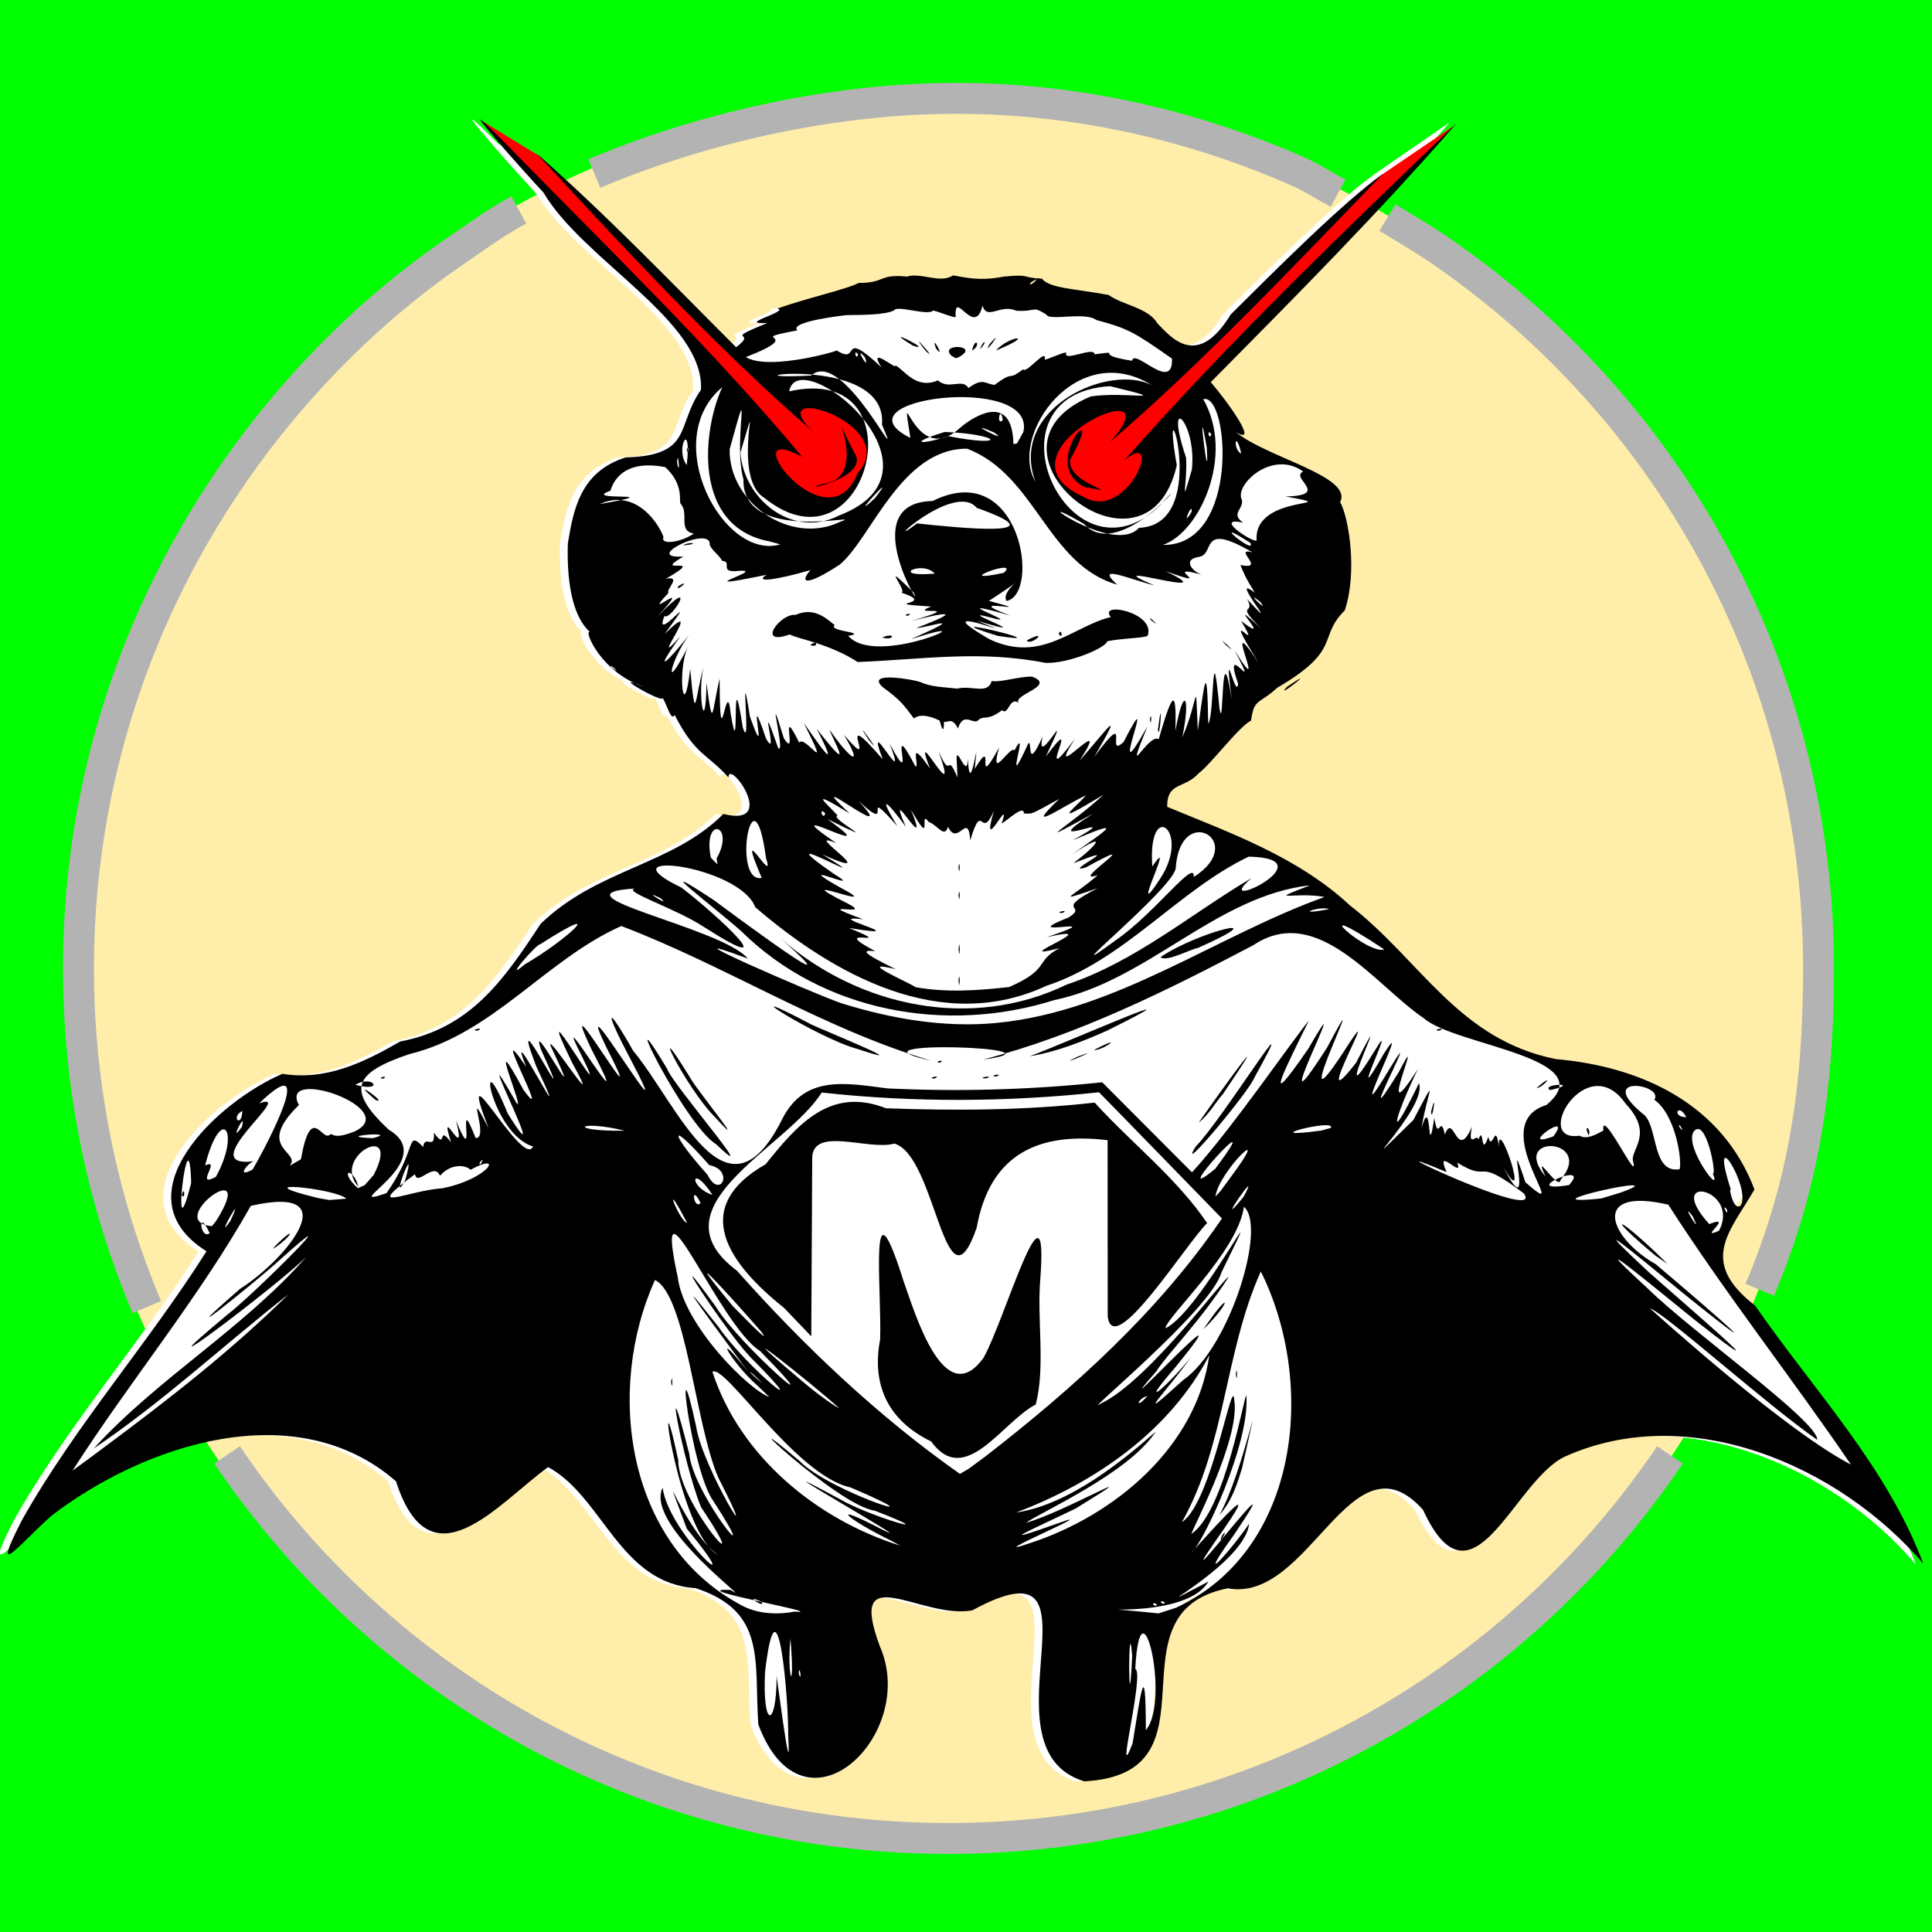 <?xml version="1.0" encoding="UTF-8" standalone="no"?>
<svg
   version="1.1"
   width="96mm"
   height="96mm"
   viewBox="0 0 247691.27 247691.17"
   id="svg1"
   sodipodi:docname="meerk40t.svg"
   inkscape:version="1.3 (0e150ed6c4, 2023-07-21)"
   inkscape:export-filename="meerk40t.png"
   inkscape:export-xdpi="270.93332"
   inkscape:export-ydpi="270.93332"
   xmlns:inkscape="http://www.inkscape.org/namespaces/inkscape"
   xmlns:sodipodi="http://sodipodi.sourceforge.net/DTD/sodipodi-0.dtd"
   xmlns="http://www.w3.org/2000/svg"
   xmlns:svg="http://www.w3.org/2000/svg">
  <defs
     id="defs1">
    <inkscape:path-effect
       effect="fill_between_many"
       method="originald"
       linkedpaths="#path1-9,0,1"
       id="path-effect3"
       is_visible="true"
       lpeversion="0"
       join="true"
       close="true"
       autoreverse="true" />
    <inkscape:path-effect
       effect="fill_between_many"
       method="originald"
       linkedpaths="#path1-9,0,1"
       id="path-effect4"
       is_visible="true"
       lpeversion="0"
       join="true"
       close="true"
       autoreverse="true" />
  </defs>
  <sodipodi:namedview
     id="namedview1"
     pagecolor="#ffffff"
     bordercolor="#000000"
     borderopacity="0.25"
     inkscape:showpageshadow="2"
     inkscape:pageopacity="0.0"
     inkscape:pagecheckerboard="0"
     inkscape:deskcolor="#d1d1d1"
     inkscape:document-units="mm"
     inkscape:zoom="2.3139602"
     inkscape:cx="211.32602"
     inkscape:cy="109.12029"
     inkscape:window-width="3840"
     inkscape:window-height="2054"
     inkscape:window-x="-11"
     inkscape:window-y="-11"
     inkscape:window-maximized="1"
     inkscape:current-layer="g1" />
  <g
     inkscape:label="Ebene 1"
     label_display="False"
     id="g1"
     transform="translate(-9618.66,14494.678)">
    <rect
       style="fill:#00ff00;stroke:none;stroke-width:1048.89;stroke-dasharray:524.443, 524.443"
       id="rect1"
       width="247691.22"
       height="247691.22"
       x="9618.66"
       y="-14494.678" />
    <path
       inkscape:original-d="M 0,0"
       inkscape:path-effect="#path-effect3"
       d="m 70816.782,-909.549 c -579.223,-240.99 5811.539,6935.83 8071.873,9359.85 5134.329,8704.78 20649.104,16472.57 20179.683,25275.6 -3232.272,4582.89 -937.502,8415.91 -9651.848,8665.2 -5800.761,1812.07 -6703.009,6689.63 -7414.55,11026.49 -171.991,5676 846.227,9574.08 2817.289,11341.16 -797.006,-263.58 1349.162,5162.69 6971.89,7071.89 -5095.828,-2207.92 2723.951,2340.67 2353.296,1353.31 689.431,1199.74 1092.912,3030.74 1554.642,2226.63 2676.808,5227.102 4218.211,4968.314 6903.893,8023.874 -53.12,-2571.146 6519.99,6461.453 -662.66,4665.26 -6512.245,6566.73 -16109.014,7008.226 -23420.962,14085.115 -4742.213,7218.22 -8984.451,13378.41 -18013.05,15090.43 -4718.438,2718.12 -9498.316,5033.05 -15099.762,4145.26 -8177.278,3472.69 -21220.346,15515.57 -9731.847,22747.65 -7421.424,11749.26 -16750.979,22248.14 -23600.962,34360.79 -4246.5,8231.5 -481.412,3286.31 3742.608,-470.66 12013.849,-9203.69 31392.665,-15516.23 44148.638,-4405.26 4401.226,13679.23 13029.482,2901.24 19503.693,-1818.64 6998.025,3769.22 9159.289,14906.26 18909.036,15518.42 9141.998,2998.78 7490.378,9345.24 8041.208,17475.72 5801.06,15519.45 20573.29,1339.29 15589.09,-10005.17 -4319.11,-11556.77 5326.45,-3404.8 11847.81,-4617.26 18409.63,-10022.11 443.78,17653.21 14339.77,21918.32 18108.25,-975.94 2605.3,-21580.61 18394.38,-24747.61 10539.36,1955.5 15846.4,-20362.36 25048.94,-10057.18 6324.52,13716.38 11491.72,-3505.34 18090.38,-6782.56 15950.91,-7263.67 35285.86,1083.47 46045.94,13686.46 -4667.9,-12472.08 -14084,-22271.09 -21547.66,-33079.48 -7369.75,-5718.19 -3229.76,-9486.49 -97.33,-14898.44 -4197.22,-11103.36 -14705.53,-15786.76 -25435.6,-16715.73 -12540.64,-2497.83 -17339.18,-12668.37 -26432.92,-19714.359 -6799.48,-6313.354 -15583,-9367.418 -23424.96,-12630.468 -37.64,-3246.481 2281.99,-2288.178 4055.94,-4325.265 1485.66,-1053.443 5221.92,-6060.537 6694.56,-6718.557 397.1,-2917.86 960.04,-2024.15 3375.94,-4231.94 8379.71,-4895.09 5107.2,-6400.46 8646.54,-9918.51 1622.69,-4863.82 543.76,-11819.31 -601.33,-13885.11 1703.66,-3308.99 -9540.55,-5731.34 -13381.12,-8990.53 3084.54,1923.14 -958.68,-3785.57 -3199.95,-6375.9 10742.33,-10860.28 21532.78,-21707.78 31552.84,-33240.81 l -9446.52,6503.9 c -5058.37,3605.13 -13611.43,12153.29 -19550.36,18061.05 -4310.24,7067.44 -7654.29,2912.58 -9369.19,1169.31 -12417.98,-8942.7 -34256.34,-2519.56 -48747.23,-1922.63 1650.91,334.88 -5530.82,2095.67 -1278.65,1833.3 -6132.96,2520.4 -1003.73,866.56 -4015.93,3115.95 -8416.848,-8406.18 -16659.517,-17013.72 -25599.6,-24868.94 l -3841.273,-1135.98 c -2152.941,-2179.57 -3121.54,-3083.62 -3314.615,-3163.95 z"
       id="path3"
       transform="translate(-590.037,1770.099)"
       style="fill:#ffffff" />
    <circle
       style="fill:#ffeeaa;stroke:none;stroke-width:6044.91"
       id="path2"
       cx="130592.6"
       cy="109845.47"
       r="112235.09" />
    <path
       id="path1-9"
       d="m 63592.332,-179065.18 c -579.223,-240.99 5811.539,6935.83 8071.873,9359.85 5134.329,8704.78 20649.104,16472.57 20179.683,25275.6 -3232.272,4582.89 -937.502,8415.91 -9651.848,8665.2 -5800.761,1812.07 -6703.009,6689.63 -7414.55,11026.49 -171.991,5676 846.227,9574.08 2817.289,11341.16 -797.006,-263.58 1349.162,5162.69 6971.89,7071.89 -5095.828,-2207.92 2723.951,2340.67 2353.296,1353.31 689.431,1199.74 1092.912,3030.74 1554.642,2226.63 2676.808,5227.102 4218.211,4968.314 6903.892,8023.874 -53.12,-2571.146 6519.991,6461.453 -662.657,4665.26 -6512.247,6566.73 -16109.016,7008.226 -23420.964,14085.112 -4742.213,7218.219 -8984.451,13378.409 -18013.05,15090.429 -4718.438,2718.125 -9498.316,5033.052 -15099.762,4145.268 -8177.278,3472.685 -21220.346,15515.568 -9731.847,22747.642 C 21028.795,-22238.201 11699.24,-11739.326 4849.257,373.327 602.757,8604.826 4367.845,3659.638 8591.865,-97.332 20605.714,-9301.022 39984.53,-15613.558 52740.503,-4502.596 c 4401.226,13679.237 13029.482,2901.242 19503.693,-1818.638 6998.025,3769.226 9159.289,14906.263 18909.036,15518.422 9141.998,2998.777 7490.382,9345.243 8041.207,17475.724 5801.061,15519.445 20573.291,1339.283 15589.091,-10005.175 -4319.11,-11556.769 5326.45,-3404.802 11847.81,-4617.261 18409.63,-10022.109 443.78,17653.216 14339.77,21918.322 18108.25,-975.939 2605.3,-21580.614 18394.38,-24747.611 10539.36,1955.499 15846.4,-20362.362 25048.94,-10057.175 6324.52,13716.371 11491.72,-3505.345 18090.38,-6782.56 15950.91,-7263.674 35285.86,1083.467 46045.94,13686.451 -4667.9,-12472.072 -14084,-22271.084 -21547.66,-33079.48 -7369.75,-5718.187 -3229.76,-9486.487 -97.33,-14898.432 -4197.22,-11103.369 -14705.53,-15786.766 -25435.6,-16715.737 -12540.64,-2497.826 -17339.18,-12668.369 -26432.92,-19714.356 -6799.48,-6313.354 -15583,-9367.418 -23424.96,-12630.468 -37.64,-3246.481 2281.99,-2288.178 4055.94,-4325.265 1485.66,-1053.443 5221.92,-6060.537 6694.56,-6718.557 397.1,-2917.86 960.04,-2024.15 3375.94,-4231.94 8379.71,-4895.09 5107.2,-6400.46 8646.54,-9918.51 1622.69,-4863.82 543.76,-11819.31 -601.33,-13885.11 1703.66,-3308.99 -9540.55,-5731.34 -13381.12,-8990.53 3084.54,1923.14 -958.68,-3785.57 -3199.95,-6375.9 10742.33,-10860.28 21532.78,-21707.78 31552.84,-33240.81 l -9446.52,6503.9 c -5058.37,3605.13 -13611.43,12153.29 -19550.36,18061.05 -4310.24,7067.44 -7654.29,2912.58 -9369.19,1169.31 -12417.98,-8942.7 -34256.34,-2519.56 -48747.23,-1922.63 1650.91,334.88 -5530.818,2095.67 -1278.65,1833.3 -6132.959,2520.4 -1003.73,866.56 -4015.933,3115.95 -8416.845,-8406.18 -16659.514,-17013.72 -25599.597,-24868.94 l -3841.273,-1135.98 c -2152.941,-2179.57 -3121.54,-3083.62 -3314.615,-3163.95 z m 17457.059,70689.55 c -68363.691,138172.274 -68363.691,138172.274 0,0 z"
       style="fill:#ffffff;stroke:#ffffff"
       transform="translate(6634.413,179925.73)"
       sodipodi:nodetypes="sccccccccccccccccccccccccccccccccccccccccccccccccscc" />
    <path
       d="m 68.572,28.607 -2.601,2.838 -11.251,11.352 -1.284,1.824 -0.304,2.399 -2.027,0.676 -1.588,-0.811 -0.583,-0.684 -0.329,-0.769 0.346,-1.309 1.765,-1.351 1.613,-0.253 0.144,0.65 4.814,-4.493 4.916,-4.907 2.483,-2.433 0.346,-0.321 3.539,-2.407"
       transform="matrix(2580.119,0,0,2580.119,19036.288,-72153.941)"
       stroke_scale="True"
       mktablength="5160.236"
       mktabpositions=""
       type="elem path"
       id="path26"
       lock="False"
       label_display="False"
       hidden="False"
       stroke-linecap="butt"
       stroke-linejoin="miter"
       fill-rule="evenodd"
       stroke="none"
       stroke-width="1.6"
       fill="#ff0000" />
    <path
       d="m 20.326,28.371 2.872,1.757 12.94,12.974 -0.068,-0.743 h 1.216 l 1.96,1.385 0.2,1.077 -0.048,0.37 -0.263,0.669 -0.609,0.991 -0.836,0.394 -1.183,-0.179 -1.887,-1.708 0.251,-0.956 0.788,0.215 -7.167,-7.86 -8.167,-8.386"
       transform="matrix(2580.119,0,0,2580.119,19036.288,-72153.941)"
       stroke_scale="True"
       mktablength="5160.236"
       mktabpositions=""
       type="elem path"
       id="path25"
       lock="False"
       label_display="False"
       hidden="False"
       stroke-linecap="butt"
       stroke-linejoin="miter"
       fill-rule="evenodd"
       stroke="none"
       stroke-width="1.6"
       fill="#ff0000" />
    <path
       d="M 3.647,87.296 C 1.459,82.124 0.25,76.438 0.25,70.469 0.25,64.499 1.469,58.823 3.662,53.656 5.854,48.488 9.02,43.831 12.912,39.899 c 1.923,-1.943 4.03,-3.698 6.301,-5.24 1.135,-0.771 1.703,-1.218 2.916,-1.879 m 3.753,-1.81 c 5.15,-2.179 11.477,-3.672 17.599,-3.733 5.969,-0.059 11.655,1.21 16.828,3.397 1.293,0.547 1.304,0.648 2.529,1.314 m 2.452,1.21 c 0.594,0.361 1.787,1.074 2.362,1.462 2.3,1.554 4.442,3.323 6.398,5.279 7.823,7.823 12.662,18.631 12.662,30.569 10e-7,5.969 -0.732,10.795 -2.92,15.968 m -4.464,8.204 c -1.554,2.3 -3.323,4.442 -5.279,6.398 -7.823,7.823 -18.631,12.662 -30.569,12.662 -11.938,0 -22.746,-4.839 -30.569,-12.662 C 10.956,99.082 9.187,96.94 7.633,94.64"
       transform="matrix(2580.119,0,0,2580.119,19036.288,-72153.941)"
       stroke_scale="True"
       mktablength="5160.236"
       mktabpositions=""
       type="elem path"
       id="path24"
       lock="False"
       label_display="False"
       hidden="False"
       stroke-linecap="butt"
       stroke-linejoin="miter"
       fill-rule="evenodd"
       stroke="#b3b3b3"
       stroke-width="1.537"
       fill="none" />
    <path
       d="m 37.209,46.398 c 2.685,-0.269 -0.199,-5.122 1.569,-1.59 0.957,1.291 -3.062,2.05 -1.569,1.59 v 0"
       transform="matrix(2580.119,0,0,2580.119,19036.288,-72153.941)"
       stroke_scale="True"
       mktablength="5160.236"
       mktabpositions=""
       type="elem path"
       id="path20"
       lock="False"
       label_display="False"
       hidden="False"
       stroke-linecap="butt"
       stroke-linejoin="miter"
       fill-rule="evenodd"
       stroke="none"
       stroke-width="0.375"
       fill="#000000" />
    <path
       d="m 50.247,46.549 c -2.38,-1.174 1.2,-4.818 -0.712,-1.383 -0.255,1.224 3.002,1.819 0.712,1.383 v 0"
       transform="matrix(2580.119,0,0,2580.119,19036.288,-72153.941)"
       stroke_scale="True"
       mktablength="5160.236"
       mktabpositions=""
       type="elem path"
       id="path19"
       lock="False"
       label_display="False"
       hidden="False"
       stroke-linecap="butt"
       stroke-linejoin="miter"
       fill-rule="evenodd"
       stroke="none"
       stroke-width="0.375"
       fill="#000000" />
    <path
       d="m 60.31,56.47 c 1.796,-1.221 -0.783,0.793 0,0 v 0"
       transform="matrix(2580.119,0,0,2580.119,19036.288,-72153.941)"
       stroke_scale="True"
       mktablength="5160.236"
       mktabpositions=""
       type="elem path"
       id="path12"
       lock="False"
       label_display="False"
       hidden="False"
       stroke-linecap="butt"
       stroke-linejoin="miter"
       fill-rule="evenodd"
       stroke="none"
       stroke-width="0.375"
       fill="#000000" />
    <path
       d="m 50.221,110.86 c -5.386,-1.653 1.577,-12.379 -5.558,-8.495 -2.528,0.47 -6.266,-2.689 -4.592,1.79 1.932,4.397 -3.794,9.893 -6.042,3.878 -0.213,-3.151 0.427,-5.611 -3.116,-6.773 -3.779,-0.237 -4.616,-4.554 -7.329,-6.015 -2.509,1.829 -5.853,6.007 -7.559,0.705 -4.944,-4.306 -12.455,-1.859 -17.111,1.708 -1.637,1.456 -3.097,3.372 -1.451,0.182 2.655,-4.695 6.271,-8.764 9.147,-13.317 -4.453,-2.803 0.603,-7.471 3.772,-8.817 2.171,0.344 4.024,-0.553 5.852,-1.606 3.499,-0.664 5.143,-3.051 6.981,-5.849 2.834,-2.743 6.553,-2.914 9.077,-5.459 2.784,0.696 0.236,-2.805 0.257,-1.808 -1.041,-1.184 -1.638,-1.084 -2.675,-3.11 -0.179,0.312 -0.336,-0.398 -0.603,-0.863 0.144,0.383 -2.887,-1.38 -0.912,-0.524 -2.179,-0.74 -3.011,-2.843 -2.702,-2.741 -0.764,-0.685 -1.159,-2.195 -1.092,-4.395 0.276,-1.681 0.626,-3.571 2.874,-4.274 3.377,-0.097 2.488,-1.582 3.741,-3.358 0.182,-3.412 -5.831,-6.423 -7.821,-9.797 -1.168,-1.253 -5.182,-5.78 -1.844,-2.401 4.975,5.102 10.134,10.066 14.702,15.536 -3.611,-1.987 1.245,4.619 2.754,0.788 2.26,-2.471 -5.007,-4.658 -2.179,-2.007 -4.902,-4.255 -9.37,-9.101 -13.788,-13.876 3.465,3.045 6.659,6.38 9.922,9.638 1.167,-0.872 -0.82,-0.231 1.557,-1.207 -1.648,0.102 1.136,-0.581 0.496,-0.711 1.391,-0.508 3.481,-0.968 4.039,-1.277 1.336,0.006 0.988,-0.456 2.401,-0.314 0.692,-0.222 1.643,0.367 2.287,-0.06 0.542,0.083 1.275,0.307 2.53,0.059 1.388,-0.127 0.779,0.049 1.882,0.103 0.394,0.482 1.564,0.49 3.32,0.811 0.724,0.52 1.953,0.62 2.434,1.423 0.665,0.676 1.961,2.286 3.631,-0.453 2.302,-2.29 5.617,-5.603 7.577,-7 -4.421,4.555 -8.782,9.214 -13.591,13.357 3.545,-3.904 -6.177,0.468 -1.341,2.684 2.27,1.371 4.09,-3.538 2.05,-1.77 5.192,-5.896 10.875,-11.357 16.543,-16.792 -3.884,4.47 -8.066,8.674 -12.229,12.884 0.869,1.004 2.435,3.216 1.24,2.471 1.489,1.263 5.847,2.202 5.187,3.485 0.444,0.801 0.862,3.496 0.233,5.381 -1.372,1.364 -0.104,1.947 -3.351,3.844 -0.936,0.856 -1.155,0.51 -1.308,1.64 -0.571,0.255 -2.019,2.195 -2.595,2.604 -0.688,0.79 -1.587,0.418 -1.572,1.676 3.039,1.265 6.444,2.449 9.079,4.896 3.525,2.731 5.385,6.673 10.245,7.641 4.159,0.36 8.232,2.175 9.858,6.478 -1.214,2.098 -2.819,3.558 0.037,5.774 2.893,4.189 6.543,7.987 8.352,12.821 -4.17,-4.885 -11.664,-8.12 -17.847,-5.305 -2.557,1.27 -4.56,7.945 -7.011,2.629 -3.567,-3.994 -5.624,4.656 -9.709,3.898 -6.12,1.227 -0.111,9.213 -7.129,9.592 h 4e-6 m -14.708,-2.235 c 0.035,-1.721 -0.527,-8.509 -1.151,-3.184 -0.131,2.868 0.573,2.741 0.575,0.26 -0.096,-0.985 0.766,5.986 0.577,2.924 v 0 m 17.11,0.359 c 0.401,-2.405 0.654,-4.541 0.661,-0.664 1.244,-1.483 -0.275,-7.834 -0.525,-3.051 0.485,0.2 -1.066,6.125 -0.137,3.715 v 0 m -0.017,-4.374 c -0.204,-2.494 -0.19,4.151 0,0 v 0 m -16.98,-0.847 c -0.193,1.935 0.247,2.99 0,0 v 0 m 0.461,1.567 c -0.164,0.127 0.147,0.654 0,0 v 0 m 18.688,-3.091 c 6.177,-2.872 6.988,-11.162 4.223,-16.716 -1.804,4.019 -1.738,8.586 -3.922,12.461 1.513,-1.013 2.515,-7.503 2.606,-6.054 0.29,1.995 -2.202,6.603 -2.129,6.633 1.7,-1.166 2.642,-7.078 2.727,-6.87 0.188,2.373 -2.176,7.395 -2.736,7.81 1.633,-1.812 3.608,-3.976 1.249,-0.653 -2.721,3.918 4.204,-5.166 0.875,-0.246 -1.926,2.674 -0.414,1.115 0.748,-0.538 -0.214,2.105 -6.201,5.041 -2.022,2.866 -1.212,2.099 -7.714,1.03 -2.48,1.583 l 0.861,-0.276 -4e-6,-8e-5 m 2.284,-3.574 c 0.43,-0.624 -0.212,0.663 0,0 v 0 m -0.118,-1.047 c 1.153,-1.995 2.359,-7.894 1.13,-2.342 -0.252,0.828 -0.527,1.694 -1.13,2.342 v 0 m 0.815,-6.988 c 0.08,-0.621 0.08,0.621 0,0 v 0 M 35.825,102.428 c 1.869,0.139 -5.703,-1.185 -3.176,-1.076 1.463,0.934 -4.317,-3.204 -3.373,-5.08 0.301,2.307 4.544,6.088 1.201,2.033 -1.606,-4.326 -0.121,0.142 1.551,1.307 -2.023,-1.1 -3.201,-10.416 -1.976,-4.716 -0.022,2.15 4.038,6.69 1.128,2.332 -0.946,-2.344 -1.948,-8.045 -0.581,-2.637 0.19,2.033 3.869,6.473 1.21,2.363 -1.107,-1.465 -1.996,-8.908 -0.867,-3.723 0.291,2.022 3.494,7.212 1.092,2.524 -1.159,-2.724 -1.59,-9.031 -3.138,-9.806 -2.464,5.445 -1.432,13.038 4.174,16.097 0.823,0.492 1.834,0.555 2.755,0.382 v 0 M 29.696,91.025 c 0.08,-0.621 0.08,0.621 0,0 v 0 m 24.143,11.045 c -0.393,-0.208 -0.092,0.223 0,0 v 0 m -19.655,-0.138 c -1.011,-0.437 0.271,0.408 0,0 v 0 m 20.051,0.039 c -0.393,-0.208 -0.092,0.223 0,0 v 0 M 47.57,99.011 c 4.182,-1.377 8.236,-4.769 8.87,-9.324 -1.964,3.777 -5.678,6.333 -9.6,7.817 2.677,-0.39 5.421,-2.682 6.935,-4.017 -1.32,2.054 -5.748,4.017 -6.442,4.526 1.928,-0.529 6.599,-3.251 2.475,-0.713 -2.043,0.996 -4.411,1.996 -0.811,0.713 2.342,-0.823 -4.24,1.964 -1.427,0.998 v 0 m -6.898,-0.087 c -2.267,-1.102 -3.287,-2.039 -0.433,-0.547 2.159,1.064 -7.611,-4.477 -2.167,-1.542 1.486,0.875 5.452,2.011 1.74,0.576 -1.859,-0.249 -7.807,-5.912 -3.73,-2.465 1.521,1.556 7.53,3.438 2.531,1.312 -2.726,-0.589 -6.263,-6.187 -6.862,-5.744 1.368,4.207 5.19,7.338 9.324,8.633 l -0.403,-0.223 4e-6,-3e-6 m 4.617,-4.187 c 4.406,-3.413 8.627,-7.211 11.779,-11.845 -2.039,-2.087 -4.065,-4.187 -6.108,-6.27 -4.574,0.489 -9.205,0.516 -13.779,0.013 -1.761,2.799 -8.495,5.648 -4.211,8.855 3.316,3.729 6.993,7.221 11.079,10.095 l 0.426,-0.249 0.814,-0.599 v 5e-6 m -2.672,-0.766 c -2.151,-1.045 -2.963,-2.817 -2.534,-5.064 0.091,-2.437 -0.593,-8.464 1.162,-2.91 0.577,1.628 2.032,6.524 3.978,3.815 1.027,-1.799 3.246,-9.564 2.82,-3.924 -0.175,2.034 0.265,4.358 -0.228,6.249 -1.657,0.848 -3.507,4.172 -5.198,1.834 v 0 m -7.309,-6.636 c -2.754,-2.194 -4.723,-4.958 -0.911,-7.14 1.598,-1.997 3.222,-3.862 5.975,-2.778 3.457,0.125 6.929,0.109 10.37,-0.282 1.831,2.01 4.097,3.772 5.589,5.987 -1.074,1.07 -4.671,6.83 -4.939,4.633 -0.002,-2.917 -0.004,-5.835 -0.006,-8.752 -3.41,-0.412 -5.848,0.669 -6.506,4.354 -1.577,4.522 -2.004,-3.604 -4.093,-4.186 -1.239,0.367 -4.077,-0.893 -4.078,0.732 -0.016,2.949 -0.032,5.898 -0.047,8.847 -0.451,-0.472 -0.903,-0.944 -1.354,-1.416 h 2.2e-5 M 1.514,94.271 C 4.706,91.903 7.852,89.452 10.686,86.658 7.448,89.196 4.42,92.029 1.007,94.322 4.213,90.81 8.434,88.374 11.578,84.792 10.058,86.304 2.546,91.925 7.593,87.719 9.033,86.617 14.136,81.463 10.193,85.004 8.903,86.174 4.426,89.747 8.273,86.393 10.565,84.94 13.68,81.163 8.813,82.264 6.213,86.878 2.803,90.969 -0.047,95.423 0.48,95.048 0.996,94.658 1.514,94.271 v 0 M 9.992,84.293 c 1.139,-1.158 0.899,-0.517 -0.064,0.108 l 0.064,-0.108 m 78.329,10.826 c -2.961,-4.341 -6.25,-8.511 -9.074,-12.911 -3.866,-0.904 -2.984,1.621 -0.617,2.961 1.246,1.054 6.518,5.555 2.212,2.126 -1.658,-1.307 -6.739,-5.621 -2.559,-1.73 1.563,1.391 7.202,6.22 2.482,2.531 -1.39,-1.104 -6.474,-5.34 -2.562,-1.745 2.269,2.229 8.491,6.62 8.443,7.54 -2.542,-1.767 -7.538,-6.27 -8.321,-6.539 2.886,2.588 7.472,6.473 9.996,7.768 l -10e-7,10e-7 M 78.593,84.725 c -2.385,-1.977 -2.028,-2.11 0.108,-0.07 l 0.508,0.501 -0.616,-0.431 m -27.529,7.357 c 2.389,-1.135 6.317,-6.527 6.32,-6.254 -1.387,2.167 -3.088,3.863 -3.569,4.652 -3.094,3.522 4.958,-5.132 0.961,-0.222 -2.098,2.428 -0.277,0.834 0.751,-0.48 -1.065,1.546 -3.147,3.654 -0.404,1.159 2.344,-1.612 4.19,-7.674 3.035,-8.624 -0.292,2.226 -3.869,5.495 -3.899,6.037 1.764,-0.83 5.459,-8.215 2.783,-2.775 -0.514,1.873 -7.189,7.321 -5.979,6.507 v 0 m 5.082,-3.676 c 1.395,-2.096 1.432,-1.409 0,0 v 0 m -18.089,3.918 c -1.504,-1.356 -6.076,-4.931 -2.072,-1.539 0.574,0.501 1.612,1.316 2.072,1.539 v 0 m 15.313,-0.616 c -0.55,0.163 -0.616,0.72 0,0 v 0 M 33.942,91.158 c -1.282,-1.142 -2.302,-3.026 -0.43,-0.667 -1.096,-1.486 -4.513,-6.066 -1.457,-2.208 1.388,2.025 5.122,5.051 1.551,1.469 -1.296,-1.375 -4.593,-6.479 -1.7,-2.495 1.157,1.918 6.202,6.286 2.204,2.213 -2.014,-1.231 -5.395,-9.703 -4.08,-3.642 0.295,2.369 3.542,5.592 4.546,5.934 l -0.633,-0.605 m 0.292,-0.064 c -0.597,-0.66 -1.01,-0.851 0,0 v 0 m -0.057,-2.572 c -1.494,-1.728 -4.358,-4.831 -1.409,-1.267 -0.069,-0.079 2.075,2.156 1.409,1.267 v 0 M 6.769,83.622 c -0.622,-1.351 -0.479,0.38 0,0 v 0 M 81.769,83.499 c 1.096,-2.1 -2.821,-2.91 -0.489,-0.328 1.308,-0.506 -0.623,0.845 0.489,0.328 h 4e-6 M 7.086,83.019 c 2.184,-3.465 -2.675,0.038 -0.208,0.256 l 0.208,-0.256 v 2.3e-5 m 0.709,1.05e-4 c 0.826,-1.777 -0.865,1.214 0,0 v 0 m 22.699,0.099 c -1.33,-2.557 -0.413,-0.115 0,0 v 0 m 49.958,-0.343 c -0.716,-0.915 0.614,1.255 0,0 v 0 m 1.706,-0.331 c -0.318,-0.39 0.108,0.492 0,0 v 0 M 58.146,81.81 c 0.999,-1.834 -1.663,2.05 0,0 v 0 M 5.849,81.125 c -0.109,-3.923 -1.05,4.177 0,0 v 0 m -0.468,0.586 c 0.174,-0.521 0.154,0.364 0,0 v 0 m 77.466,0.526 c 0.535,-0.856 -1.643,-4.361 -0.49,-0.768 -0.134,-0.156 0.144,1.118 0.49,0.768 v 0 M 31.16,82.122 c -0.523,-1.053 -0.337,0.385 0,0 v 0 M 13.561,81.908 C 13.021,81.388 8.246,80.925 12.166,81.88 l 0.55,0.096 0.846,-0.068 h -5e-6 m 63.314,-0.301 c 3.111,-1.112 -5.305,0.738 -0.961,0.292 l 0.961,-0.292 m -61.324,0.029 c 1.559,-2.197 0.956,-3.174 1.827,-2.298 0.074,-0.652 0.593,0.223 0.53,-0.707 0.679,0.937 0.148,-0.475 0.854,0.484 -0.672,-2.151 0.842,1.218 0.245,-1.085 1.114,2.71 -0.072,-1.817 0.974,0.864 0.731,0.066 -0.623,-2.955 0.642,-0.486 -1.73,-4.501 1.729,2.078 2.211,0.905 -2.084,-0.612 -2.898,-5.686 -1.257,-1.637 2.496,3.991 -2.24,-5.223 0.435,-0.524 0.496,0.611 -1.651,-4.353 0.34,-0.663 1.567,2.167 -1.869,-4.083 0.14,-1.136 -1.179,-2.965 2.613,4.482 0.506,-0.011 -1.597,-4.167 2.273,3.613 0.246,-0.813 -0.717,-2.031 2.455,3.994 0.463,-0.214 -0.229,-0.768 2.778,3.957 1.061,0.816 -2.238,-4.612 2.224,3.189 0.466,-0.358 -1.704,-3.346 2.968,4.441 0.52,-0.257 -2.027,-4.261 3.194,4.681 0.706,-0.166 -1.915,-3.984 3.902,5.738 1.23,0.649 -1.278,-2.405 -1.3,-2.941 0.124,-0.433 2.225,2.673 4.633,8.985 7.421,3.352 1.126,-2.177 3.168,-1.748 5.215,-1.488 3.557,0.17 7.126,0.068 10.667,-0.305 1.487,1.491 2.974,2.983 4.461,4.474 1.934,-2.09 5.23,-6.893 5.804,-7.528 -1.006,2.039 -2.54,5.036 -0.03,1.395 2.613,-4.51 -2.533,5.35 0.937,-0.064 2.534,-4.753 -2.205,4.758 0.727,0.361 2.508,-3.93 -1.876,3.721 0.711,0.397 2.196,-4.24 -1.6,3.528 0.972,-0.667 1.19,-1.973 -1.618,3.755 0.413,0.211 1.57,-2.481 -2.219,4.934 0.334,0.672 1.747,-2.868 -2.118,4.306 0.4,0.255 1.495,-2.882 -1.37,3.491 0.961,-0.174 -1.242,2.572 -1.541,4.005 0.049,0.713 0.476,1.238 -3.965,5.428 -0.278,1.829 1.326,-2.518 0.684,-1.343 0.403,0.396 0.539,-1.835 0.265,1.934 0.639,-0.503 0.199,1.276 0.298,-0.26 0.522,0.832 0.451,-1.18 0.578,1.412 1.345,-0.392 -0.228,1.191 0.287,0.255 0.321,0.65 0.294,-0.811 0.096,0.978 0.493,-0.144 0.197,0.805 0.358,-0.875 0.526,0.504 -0.082,-1.76 1.644,3.49 0.202,0.965 1.711,3.296 -0.002,-2.589 1.113,0.781 2.562,2.269 -2.098,-2.866 1.045,-3.833 2.857,-2.357 -4.529,-2.945 -6.08,-4.306 -2.409,-1.618 -5.275,-5.77 -8.472,-3.642 -4.303,2.266 -8.717,4.463 -13.431,5.688 4.689,-0.623 -7.481,-1.012 -2.59,0.055 -5.398,-1.591 -10.17,-4.702 -15.393,-6.689 -3.744,1.66 -6.368,5.354 -10.535,6.365 -2.737,0.928 -3.17,1.739 -1.024,3.754 2.619,1.539 -2.701,4.051 -0.11,3.154 l 4e-6,-2e-6 m 16.374,-2.435 c -1.572,-0.957 -5.112,-8.212 -2.43,-3.75 0.206,0.709 4.884,6.089 2.43,3.75 v 0 m 23.839,0.115 c 1.304,-1.309 5.552,-8.189 2.91,-3.416 -0.287,0.736 -3.922,5.042 -2.91,3.416 v 0 M 31.851,77.828 c -1.454,-1.455 -3.479,-5.635 -1.148,-1.833 0.401,0.673 2.986,3.842 1.148,1.833 h -1.1e-5 m 24.058,0.308 c 1.297,-1.866 3.948,-5.484 1.216,-1.438 -0.41,0.472 -0.718,1.045 -1.216,1.438 v 0 m 11.549,-0.545 c 0.307,-1.272 0.051,0.632 0,0 v 0 M 15.029,77.017 c -1.509,-1.283 0.664,0.215 0,0 v 0 m 58.348,-0.502 c -0.546,-0.307 1.671,-0.393 0,0 v 0 m -0.68,-0.101 c 0.983,-0.856 0.356,-0.026 0,0 v 0 M 14.007,76.25 c 0.905,-0.533 1.466,0.403 0,0 v 0 m 1.27,-0.363 c 0.435,-0.142 0.043,0.191 0,0 v 0 m 27.359,0.002 c 0.546,-0.161 0.099,0.174 0,0 v 0 m 2.53,-0.003 c 0.654,-0.147 0.127,0.164 0,0 v 0 m 0.543,-0.096 c 0.546,-0.161 0.099,0.174 0,0 v 0 m -2.77,-0.696 c 0.435,-0.142 0.043,0.191 0,0 v 0 m 6.949,-0.239 c 1.612,-0.609 -1.367,0.671 0,0 v 0 M 38.966,74.472 c -1.981,-0.525 -6.813,-3.599 -2.293,-1.215 0.548,0.263 5.504,2.28 2.293,1.215 v 0 m 8.555,0.36 c 2.059,-0.775 9.215,-3.943 3.818,-1.262 -1.224,0.54 -2.494,1.045 -3.818,1.262 v 0 m 3.186,-0.312 c 1.665,-0.86 0.409,0.055 0,0 v 0 M 19.932,73.509 c 0.546,-0.161 0.099,0.174 0,0 v 0 m 47.791,0 c 0.546,-0.161 0.099,0.174 0,0 v 0 M 18.32,81.394 c 2.303,-0.451 3.128,-1.853 1.409,-0.921 -0.222,-0.231 -0.949,-0.346 -1.515,0.295 -0.307,-0.716 -1.132,0.556 -1.243,-0.076 -2.691,2.003 -0.393,0.822 1.348,0.701 v 3e-6 m 13.435,0.329 c -1.057,-1.615 -1.222,-0.408 0,0 v 0 M 57.468,80.887 c 2.27,-3.032 -0.556,-0.367 -0.725,0.917 l 0.25,-0.269 0.476,-0.648 m 14.601,0.761 c -2.573,-1.936 -1.548,-0.456 -3.311,-1.529 0.347,0.889 -1.15,-0.925 -0.529,0.469 -4.886,-2.05 4.963,2.65 3.84,1.061 v 0 M 14.916,80.733 c 1.434,-2.76 -2.151,-0.936 -0.757,0.576 -0.281,-1.026 -1.007,-0.817 -0.027,0.08 l 0.34,-0.151 0.444,-0.505 -5e-6,-3e-6 m 1.572,0.253 c 0.644,-2.365 -0.862,1.542 0,0 v 0 m 57.823,0.248 c 1.221,-1.313 -2.712,0.443 3e-5,-2e-6 l -3e-5,2e-6 M 31.592,80.241 c -2.131,-2.416 -1.913,-1.552 -0.09,0.475 0.634,1.276 1.358,-0.232 0.09,-0.475 v 0 m 25.144,0.181 c 2.889,-3.864 -2.626,2.163 0,0 v 0 m 17.158,0.554 c 1.746,-2.076 -2.565,-2.343 -0.745,-0.163 -0.673,-1.464 0.664,0.768 0.745,0.163 v 0 M 7.078,80.823 C 8.328,78.551 7.343,77.166 6.54,80.256 7.381,79.876 5.967,81.421 7.078,80.823 v 0 M 81.455,80.656 c 0.226,0.155 -0.352,-2.94 -0.968,-2.049 -0.419,0.797 1.473,3.261 0.968,2.049 v 0 M 8.902,80.459 c 0.775,-1.313 3.252,-6.112 0.326,-3.286 1.942,-0.691 -3.378,3.257 -0.277,2.877 -0.356,0.144 -0.855,0.859 -0.049,0.409 h 2e-7 m 70.909,-0.015 c 0.123,-0.475 -0.208,-2.705 -1.256,-3.448 0.511,-0.798 -3.071,-1.299 -0.472,0.778 0.651,0.697 0.374,2.895 1.728,2.671 v 0 M 11.303,79.949 c 0.501,-2.804 1.036,-0.892 1.419,-1.207 0.185,-0.161 0.08,0.291 1.243,-0.171 2.406,-1.129 -3.805,-3.273 -2.762,-1.315 -2.237,2.172 0.175,2.313 -0.47,3.025 l 0.57,-0.332 -1.3e-5,8e-6 m 9.03,0.018 c -0.281,0.192 -0.118,0.431 0,0 v 0 m 57.167,0.108 c -0.19,-0.586 1.083,-1.339 -0.372,-2.883 -1.925,-2.784 -4.699,1.95 -2.288,1.588 0.344,0.208 0.805,-0.052 1.179,-0.254 -0.125,-1.264 1.794,2.778 1.481,1.549 v 0 m -2.21,-1.312 c -0.289,-0.642 0.157,-0.31 0,0 v 0 m -60.408,0.138 c 1.465,-0.378 -2.188,-0.073 0,0 v 0 m 58.657,-0.091 c 1.037,-1.399 -1.91,0.721 0,0 v 0 M 8.371,78.334 c 0.256,-0.957 -0.714,1.022 0,0 v 0 m 19.022,0.198 c -2.332,-0.573 -2.93,0.04 0,0 v 0 M 62.477,78.394 c 0.303,-0.506 -3.995,0.605 -0.473,0.131 l 0.473,-0.131 h 4e-6 m 17.379,-0.087 c -0.305,-0.242 0.295,0.532 0,0 v 0 M 8.389,77.547 c -0.618,0.343 -0.007,0.869 0,0 v 0 M 80.141,77.858 c -0.415,-0.771 -0.74,0.015 0,0 v 0 M 45.884,73.174 c 5.904,-0.568 10.879,-4.314 16.28,-6.257 -1.493,-0.277 -3,0.307 -0.714,-0.58 -4.675,0.523 -8.077,4.748 -12.712,5.704 -5.368,1.695 -11.481,0.592 -15.549,-3.417 -1.303,-1.17 -4.893,-3.865 -1.397,-1.569 1.215,0.895 7.261,5.383 3.389,1.96 3.881,3.37 9.437,4.548 14.176,2.254 3.411,-1.139 6.172,-3.513 9.178,-5.288 -2.172,1.86 3.94,-0.984 -0.138,-1.067 -3.488,1.663 -6.181,5.143 -10.047,6.416 -5.213,2.428 -10.552,-0.535 -14.473,-3.907 -0.803,-2.104 -7.677,-2.899 -3.674,-0.976 1.712,1.302 5.355,4.664 1.114,1.954 -1.42,-0.936 -4.199,-1.815 -3.37,-1.908 -4.543,0.278 4.311,1.945 5.556,3.484 -4.742,-1.757 3.139,1.692 4.641,2.216 2.485,0.777 5.132,1.236 7.74,0.982 v 0 m 8.129,-3.265 c 1.777,-1.233 6,-2.303 1.875,-0.465 -0.475,0.099 -1.564,0.717 -1.875,0.465 v 0 m -7.509,1.479 c 2.068,-0.904 1.244,-1.284 2.504,-1.932 -2.888,0.748 2.607,-1.279 -0.644,-0.543 3.545,-1.191 -1.798,0.162 1.091,-0.981 1.002,-0.64 -0.827,-0.291 1.428,-1.447 -2.315,0.788 -1.141,0.383 0.012,-0.656 -1.571,0.551 2.792,-2.231 -0.607,-0.372 -1.255,0.349 2.309,-1.367 -0.608,-0.211 1.182,-0.895 1.809,-1.673 -0.076,-0.436 1.982,-1.378 2.552,-1.769 0.05,-0.711 3.049,-1.698 -2.242,0.737 1.026,-1.333 -3.349,1.822 -1.248,0.674 0.504,-0.929 -2.753,1.658 -1.475,0.707 -0.865,0.028 -1.004,0.437 -3.286,2.048 -1.338,0.183 -1.468,0.794 -1.288,0.739 -1.756,0.72 0.015,-0.467 -0.83,0.352 -1.105,0.502 0.538,-1.619 -1.101,1.823 -0.384,-0.632 -0.662,1.537 -0.559,-0.612 -1.174,1.469 -0.103,-1.501 -0.625,0.354 -1.105,-0.682 -0.173,0.602 -0.52,-0.084 -0.956,-0.236 -0.541,-0.719 0.274,1.444 -0.888,-0.617 1.073,2.637 -1.358,-1.665 -0.252,0.856 -0.972,-1.327 -1.401,-1.647 -0.424,-0.032 -1.97,-2.237 0.005,0.556 -1.928,-1.255 2.234,2.409 -3.138,-1.891 -0.439,0.627 -2.211,-1.36 -1.092,-0.455 -0.598,0.1 -0.498,0.098 2.601,1.707 -0.514,0.176 3.269,2.331 -3.063,-1.214 0.446,1.197 -1.877,-0.768 2.599,2.032 -0.694,0.561 3.4,2.075 -3.246,-1.692 0.57,0.963 1.76,1.064 -2.33,-0.827 0.267,0.652 2.666,1.411 -2.972,-0.887 0.393,0.809 1.505,0.763 -2.036,-0.227 0.803,0.798 -2.302,-0.256 2.963,1.03 -0.712,0.432 2.658,1.086 -1.23,-0.189 1.307,1.15 -0.653,-0.058 -0.744,0.036 1.02,0.898 -2.108,-0.516 0.69,0.669 0.98,0.893 1.531,0.28 3.13,0.168 4.668,-0.007 l 6e-6,-3.5e-5 m -2.528,-0.341 c 0.094,-0.647 0.061,0.771 0,0 v 0 m 0.002,-1.537 c 0.076,-0.796 0.076,0.796 0,0 v 0 m 5.005,-1.85 c 0.546,-0.161 0.099,0.174 0,0 v 0 m -5.009,-0.827 c 0.08,-0.621 0.08,0.621 0,0 v 0 m 0,-1.388 c 0.08,-0.621 0.08,0.621 0,0 v 0 m -21.563,4.826 c 2.025,-1.165 4.34,-3.277 0.775,-1.005 -0.17,-0.025 -1.915,1.987 -0.775,1.005 v 0 M 51.784,69.071 c 1.936,-1.322 3.977,-4.126 3.88,-3.144 2.752,-1.747 -0.681,-3.771 -0.894,-0.434 -0.134,1.038 -6.554,6.201 -2.986,3.578 v 0 m 13.35,0.453 c -4.251,-2.827 -0.846,0.3 0,0 v 0 m -2.741,-2.003 c -0.452,-0.18 -1.899,0.359 0,0 v 0 M 29.177,66.981 c -1.107,-0.556 0.623,0.53 0,0 v 0 m 24.83,-0.986 c 1.559,-2.383 -0.647,-4.021 -0.399,-0.595 1.28,-1.874 -1.303,3.197 0.399,0.595 v 0 m -19.807,-0.025 c -1.38,-3.243 0.727,0.584 0.212,-0.993 -0.64,-4.756 -1.723,1.295 -0.212,0.993 v 0 m -2.243,-0.964 c 0.962,-1.701 -0.703,-2.168 -0.288,-0.042 l 0.331,0.336 -0.042,-0.294 h 6e-6 m 5.401,-2.238 c -0.356,-0.377 -0.123,0.391 0,0 v 0 m 6.536,-2.493 c -0.098,-1.256 0.512,0.972 0.552,-0.233 0.096,2.319 0.609,-2.003 0.334,0.514 1.122,-1.861 -0.101,1.331 1.212,-1.059 -0.499,1.784 0.563,-0.15 0.763,0.138 0.819,-1.537 -0.643,2.583 0.68,-0.331 0.227,-0.306 -0.118,1.521 0.719,-0.356 -0.396,1.816 1.667,-2.199 0.161,0.996 1.973,-2.658 -0.734,2.024 1.443,-0.881 -1.659,2.583 2.017,-1.69 0.238,1.079 1.245,-1.41 2.353,-2.972 0.726,-0.187 1.919,-2.598 0.503,0.172 1.46,-0.743 1.896,-3.691 -1.027,3.19 1.184,-0.777 -1.241,3.052 0.03,0.311 0.56,0.644 0.781,-2.736 0.871,-2.249 0.829,-0.419 0.415,-2.339 0.765,-1.688 0.34,0.324 0.83,-1.862 0.632,-3.23 0.773,-0.339 0.344,-2.52 0.461,-3.563 0.518,-0.341 0.312,-0.388 0.166,-4.902 0.56,-0.739 0.231,1.364 0.04,-4.087 0.61,-0.453 -0.428,-3.307 0.202,0.087 0.314,-0.786 -0.841,-2.438 1.21,0.966 -0.178,-1.669 1.858,2.999 -0.838,-2.479 1.202,0.641 -2.083,-3.361 0.335,-0.093 -0.875,-2.095 1.799,1.384 -1.097,-1.56 1.001,0.38 -1.37,-1.37 -0.242,-0.619 -0.702,-1.471 1.948,2.142 -1.038,-1.404 0.38,-0.313 -0.496,-0.808 -0.565,-1.01 -0.713,-1.377 1.335,0.282 -0.422,-0.886 0.591,-0.631 -2.618,-1.533 -1.852,0.045 -2.603,0.218 -0.958,0.134 -0.313,0.786 0.124,0.905 -2.242,-0.624 0.892,0.795 -1.834,-0.187 3.242,1.551 -3.841,-0.677 -0.548,0.709 -1.21,-0.295 -3.02,-1.104 -1.855,-0.039 -3.463,-0.985 -4.051,-5.465 -7.459,-6.754 -3.285,-0.011 -4.758,4.458 -6.325,5.759 -1.784,1.169 -1.979,0.855 -1.452,0.273 -1.725,0.501 -2.845,0.639 -2.183,0.234 -4.358,0.896 0.182,-0.306 -1.396,-0.194 -1.018,0.116 -0.273,-0.47 -0.8,-0.493 -0.279,-0.426 -0.446,-0.434 -0.628,-0.788 0.118,-1.048 -3.465,0.708 -1.309,0.566 -1.694,0.99 1.32,-0.143 -0.871,1.105 0.815,-0.149 -0.007,0.525 0.126,0.705 -1.505,1.612 1.494,-1.042 -0.561,1.191 2.179,-2.269 0.679,0.234 0.363,-0.046 -0.62,1.545 1.991,-1.791 0.014,0.891 2.17,-2.118 -1,2.108 0.775,0.125 -1.495,2.095 -0.552,1.19 0.433,-0.074 -0.901,1.217 -1.346,3.142 -0.051,0.58 -0.55,1.155 -0.221,4.004 0.108,1.106 0.279,3.038 0.232,1.35 0.673,-0.099 -0.345,1.312 0.097,3.695 0.137,0.797 0.331,2.504 0.259,1.436 0.654,-0.213 0.005,4.466 0.34,-0.377 0.546,1.728 0.495,3.019 -0.014,-3.287 0.603,0.693 0.458,1.467 -0.191,-3.967 0.358,-0.528 1.042,2.944 -0.284,-2.108 0.793,1.073 0.72,1.294 -0.515,-2.718 0.609,0.483 0.403,0.373 -0.676,-3.599 0.283,-0.48 0.733,1.12 -0.286,-1.9 0.761,0.21 0.296,-0.424 1.682,1.899 0.221,-0.986 0.635,0.904 1.956,2.854 0.648,0.297 2.042,2.635 0.719,0.393 0.645,0.056 0.946,1.382 1.752,2.014 0.709,0.242 1.922,2.264 -0.696,-1.821 1.929,1.224 -0.976,-2.59 1.367,1.873 0.342,-0.781 1.464,2.759 -0.245,-1.772 1.283,1.132 0.247,0.062 -0.443,-1.58 0.725,0.11 -1.036,-2.675 1.594,2.394 0.413,-0.883 0.687,1.567 0.369,-0.077 0.951,1.329 l -0.033,-0.709 1.4e-4,-1.21e-4 M 39.526,59.124 c -1.002,-1.503 0.874,1.054 0,0 v 0 m 14.361,-0.521 c 0.271,-2.136 0.086,0.722 0,0 v 0 M 43.04,58.157 c -0.286,-0.149 -0.929,-0.404 -1.277,-0.108 -0.573,-0.766 -0.697,-0.929 -1.571,-1.575 -0.836,-0.798 1.616,-0.342 1.875,-0.242 0.564,0.264 1.233,0.255 1.851,0.333 0.691,-0.181 1.517,0.313 1.708,-0.378 0.458,0.079 1.37,-0.236 2.003,-0.218 1.238,0.453 -0.965,0.896 -0.662,1.297 -0.477,-0.321 -0.498,0.668 -0.827,0.371 -0.718,0.543 -0.856,0.25 -1.156,0.471 -0.242,0.327 -0.752,-0.466 -1.033,0.441 -0.298,-0.6 -0.499,-0.274 -0.693,-0.341 -0.008,0.598 -0.102,0.383 -0.219,-0.05 v -4e-6 m 10.449,-0.099 c 0.108,-0.471 0.058,0.597 0,0 v 0 M 38.965,55.243 c -1.4,-0.917 -3.011,-1.157 -3.373,-1.37 -1.705,0.604 -0.458,-1.073 0.293,-0.97 1.001,-0.459 1.677,0.33 1.94,0.502 -0.371,0.328 1.72,0.353 0.674,0.538 1.424,1.648 7.464,-1.245 3.11,0.168 3.071,-1.362 0.736,-0.539 0.283,-0.564 2.372,-0.9 1.473,-0.791 -0.291,-0.336 2.99,-0.872 -0.279,-0.234 1.022,-0.723 -2.866,-0.194 0.422,-0.083 -1.472,-0.685 0.284,-0.145 -1.171,-1.749 0.601,-0.009 0.662,1.337 -3.021,-4.479 0.942,-4.552 4.358,-2.173 5.391,4.626 3.669,4.969 -0.373,-0.619 1.756,-1.708 -0.873,-0.006 2.871,0.758 -1.727,-0.299 1.056,0.726 -3.567,-1.002 0.507,0.429 -0.726,0.167 -2.67,-0.739 2.685,1.163 -0.932,0.094 3.06,1.229 -2.978,-1.174 0.63,0.919 2.579,1.219 4.158,-0.654 6.028,-1.103 -0.658,-0.804 2.266,-0.226 1.826,0.936 -0.287,0.118 -1.194,0.11 -2.005,0.266 -0.051,0.32 -1.895,1.113 -3.062,1.077 -3.259,-0.644 -6.081,-0.174 -9.339,-0.044 v -6e-6 m 3.832,-4.393 c -0.639,-0.698 -2.346,0.2 0,0 v 0 m 3.427,-0.038 c 0.889,-0.801 -2.82,0.597 0,0 v 0 M 41.917,48.355 c 1.938,0.212 7.28,0.751 2.97,-0.77 -1.128,-1.365 -4.991,2.307 -2.97,0.77 v 0 m 15.36,6.059 c -0.679,-0.722 0.84,0.696 0,0 v 0 m -20.664,-0.014 c 0.387,-0.323 0.397,0.176 0,0 v 0 M 47.372,54.167 c 1.199,-0.625 0.18,0.321 0,0 v 0 m -7.188,-0.139 c 0.656,-0.292 0.655,0.168 0,0 v 0 m 5.751,-0.083 c -3.974,-1.231 3.478,0.534 0,0 v 0 m 3.024,-0.101 c 0.12,-0.363 0.245,0.353 0,0 v 0 m 4.598,-0.669 c -0.344,-0.423 0.648,0.511 0,0 v 0 m -12.202,-0.291 c 0.435,-0.142 0.043,0.191 0,0 v 0 M 30.07,51.464 c 0.727,-0.416 -0.246,0.39 0,0 v 0 m 0.207,-2.019 c 0.389,-0.223 0.928,-0.059 0,0 v 0 m -3.28,6.245 c -0.335,-0.402 -0.469,-0.274 0,0 v 0 M 58.972,52.257 c -0.913,-0.729 0.534,0.682 0,0 v 0 m -4.84,-2.832 c 3.859,0.055 3.282,-7.607 2.006,-7.242 1.581,2.761 -0.162,6.615 -2.006,7.242 v 0 m 4.344,-0.104 c -2.242,-1.439 0.331,0.688 0,0 v 0 M 30.828,48.86 c -0.812,-0.131 -0.22,-1.011 -0.659,-1.482 -0.101,-0.157 0.185,-0.93 -0.759,-1.818 -1.904,-0.367 -2.525,0.514 -2.731,1.173 -1.542,0.553 3.235,0.004 -0.526,0.66 1.73,-0.779 2.894,0.879 3.167,1.641 -0.18,0.413 0.883,0.265 1.508,-0.175 l -2.8e-5,2.44e-4 m 3.751,0.388 c -3.845,-0.724 -3.32,-5.547 -2.339,-7.663 -3.148,2.628 0.045,8.643 2.884,7.813 -0.182,-0.05 -0.363,-0.1 -0.545,-0.15 v 0 m 24.209,-0.114 c -0.077,-2.273 4.617,-1.539 1.441,-2.117 2.283,-0.049 0.181,-0.919 0.875,-1.239 -1.548,-1.12 -3.434,0.691 -3.049,1.393 0.123,0.471 -0.594,0.693 0.068,1.147 -1.667,-0.358 0.846,1.253 0.665,0.816 h -2e-6 M 52.947,48.573 c 3.738,-0.129 0.955,-8.331 1.877,-3.107 -1.498,6.558 -10.535,-0.787 -4.292,-3.413 1.593,-0.285 4.456,0.331 0.974,-0.517 -6.532,0.397 -2.021,10.291 2.496,5.918 1.979,-2.27 -1.941,2.975 -3.794,0.924 -3.352,-1.953 1.45,1.662 2.738,0.194 v 0 M 38.101,48.273 c 1.511,-0.521 -4.88,1.188 -4.81,-2.106 -0.537,-1.906 0.49,-5.767 -0.685,-1.495 -0.049,2.657 3.024,4.797 5.495,3.601 v 0 m -0.073,-0.305 c 5.96,-2.268 -2.044,-8.665 -2.461,-6.175 6.629,-1.495 3.912,9.449 -1.243,5.289 -1.728,-1.047 0.035,-6.324 -1.181,-2.246 0.155,2.328 2.614,4.295 4.886,3.131 v 0 m 17.532,-0.19 c 0.051,-0.594 -0.564,0.948 0,0 v 0 m -15.736,-0.677 c 1.336,-1.711 -1.545,1.458 0,0 v 0 m 15.748,-1.42 c 0.263,-2.354 -1.433,-3.996 -0.285,-0.583 0.069,1.302 -0.324,2.688 0.285,0.583 v 0 m -7.775,0.602 c -1.35,-3.652 3.688,-5.926 5.813,-4.778 -3.73,-2.356 -7.164,2.462 -5.813,4.778 v 0 M 30.041,45.094 c -0.152,0.193 0.149,0.989 0,0 v 0 m 0.433,0.363 c 0.269,-2.387 -0.613,-0.814 2.3e-5,0 h -2.3e-5 m 3.75e-4,-0.793 c 0.143,-0.264 0.044,0.428 0,0 v 0 m 25.836,-0.099 c -0.56,-3.21 0.17,2.64 0,0 v 0 m 1.718,0.318 c -0.304,-1.289 -0.426,-0.175 1.13e-4,-1.4e-5 l -1.13e-4,1.4e-5 m -14.574,-0.864 c 3.022,0.584 2.638,-0.093 -0.16,-0.208 -1.961,0.607 -1.104,0.641 0.16,0.208 l -3e-6,1.2e-4 m -3.28,-0.575 c 0.309,-3.686 -8.85,-2.16 -3.516,-2.437 1.588,-1.437 4.739,5.312 3.516,2.437 v 0 m 7.028,0.361 c 0.645,-2.935 -9.533,-1.644 -5.616,0.303 -0.533,-3.417 0.165,1.616 2.48,-0.512 0.725,-0.616 2.591,-1.735 2.639,0.816 l 0.177,-0.027 0.32,-0.579 -2.3e-5,-2.1e-5 m -1.468,0.025 c -1.754,-0.742 0.98,0.676 0,0 v 0 m 10.807,0.099 c -0.245,-0.353 -0.12,0.363 0,0 v 0 M 46.178,43.222 c -0.12,-0.853 -0.351,0.351 0,0 v 0 m -3.223,-1.971 c 0.554,0.49 1.209,-0.13 1.517,0.376 0.724,-0.525 0.805,-0.208 1.301,-0.155 1.039,-0.777 0.589,-0.14 1.414,-0.774 0.174,0.244 1.186,-1.129 1.079,-0.484 0.086,0.025 1.042,-0.43 1.064,-0.336 -0.17,0.484 1.399,-0.341 1.408,0.076 1.543,-0.198 -0.223,0.001 1.865,0.319 0.105,-0.661 2.041,1.627 1.983,-0.107 -1.89,-1.317 -2.145,-1.483 -3.768,-1.921 -0.559,-0.422 -2.334,0.065 -2.469,-0.263 -0.758,-0.471 -0.42,-0.135 -1.503,-0.194 -0.774,-0.364 -1.453,0.506 -1.675,-0.256 -0.392,1.641 -1.425,-0.895 -1.332,0.556 0.037,0.112 -0.875,-0.27 -1.128,-0.31 -0.214,0.285 -1.832,-0.29 -1.932,-0.006 -0.478,0.225 -1.524,0.222 -2.302,0.231 -0.072,-0.005 -2.966,0.321 -2.507,0.761 -2.824,0.532 0.643,0.085 -2.56,1.328 1.216,0.737 5.066,-0.443 4.497,-0.341 1.264,0.802 0.083,-1.175 2.239,0.845 -0.733,-1.171 0.873,0.241 0.683,-0.099 0.434,0.195 1.013,1.229 2.127,0.752 v -1e-5 m 0.669,-1.227 c -0.656,-0.641 1.532,-0.537 0.332,0.09 l -0.12,0.034 -0.212,-0.123 5e-6,-1.9e-5 M 42.351,39.789 c -1.044,-1.331 0.735,0.69 0,0 v 0 m 0.51,-0.124 c -0.316,-0.873 0.528,0.645 0,0 v 0 m 1.791,0.099 c 0.162,-0.74 0.467,-0.253 0,0 v 0 m 1.183,0.003 c 0.647,-0.742 2.099,-0.865 -8e-6,-10e-7 l 8e-6,10e-7 m -0.793,-0.067 c 0.214,-0.562 0.391,-0.371 0,0 v 0 m -3.322,-0.173 c -1.841,-1.13 1.169,0.363 0,0 v 0 m 3.81,-0.096 c 0.856,-0.955 -0.47,0.806 0,0 v 0 m -6.201,0.677 c -0.624,-0.763 0.298,0.859 0,0 v 0 M 38.993,39.963 c -0.245,-0.353 -0.12,0.362 0,0 v 0 m 8.88,-3.745 c -0.582,0.246 -0.331,0.43 0,0 v 0"
       transform="matrix(2580.119,0,0,2580.119,19036.288,-72153.941)"
       stroke_scale="True"
       mktablength="5160.236"
       mktabpositions=""
       type="elem path"
       id="path1"
       lock="False"
       label_display="False"
       hidden="False"
       stroke-linecap="butt"
       stroke-linejoin="miter"
       fill-rule="evenodd"
       stroke="none"
       stroke-width="0.375"
       fill="#000000" />
  </g>
  <g
     type="op image"
     label="Image ({percent}, {speed}mm/s)"
     lock="False"
     speed="250"
     color="#00000000"
     frequency="30.0"
     dangerous="False"
     coolant="0"
     stopop="True"
     allowed_attributes="[]"
     id="I1"
     power="1000"
     hex_color="#00000000"
     output="True"
     dwell_time="50.0"
     transform="translate(-9618.66,14494.678)" />
  <g
     type="op raster"
     lock="False"
     speed="150.0"
     dpi="500"
     color="#000000"
     frequency="30.0"
     dangerous="False"
     coolant="0"
     stopop="False"
     allowed_attributes="[]"
     id="meerk40t:3"
     output="True"
     power="1000"
     dwell_time="50.0"
     hex_color="#000000ff"
     references="path20 path19 path12 path1 path25 path26"
     transform="translate(-9618.66,14494.678)" />
  <g
     type="op engrave"
     label="Engrave ({percent}, {speed}mm/s)"
     lock="False"
     speed="20"
     color="#0000ff00"
     frequency="30.0"
     dangerous="False"
     coolant="0"
     allowed_attributes="['stroke']"
     id="E1"
     power="1000"
     hex_color="#0000ff00"
     output="True"
     dwell_time="50.0"
     transform="translate(-9618.66,14494.678)" />
  <g
     type="op engrave"
     lock="False"
     speed="35.0"
     color="#b3b3b3ff"
     frequency="30.0"
     dangerous="False"
     coolant="0"
     allowed_attributes="['stroke']"
     id="meerk40t:8"
     output="True"
     power="1000"
     dwell_time="50.0"
     hex_color="#b3b3b3ff"
     references="path24"
     transform="translate(-9618.66,14494.678)" />
  <g
     type="op cut"
     label="Cut ({percent}, {speed}mm/s)"
     lock="False"
     speed="1"
     color="#ff000000"
     frequency="30.0"
     dangerous="False"
     kerf="0.0"
     coolant="0"
     allowed_attributes="['stroke']"
     id="C1"
     power="1000"
     hex_color="#ff000000"
     dwell_time="50.0"
     transform="translate(-9618.66,14494.678)" />
</svg>

